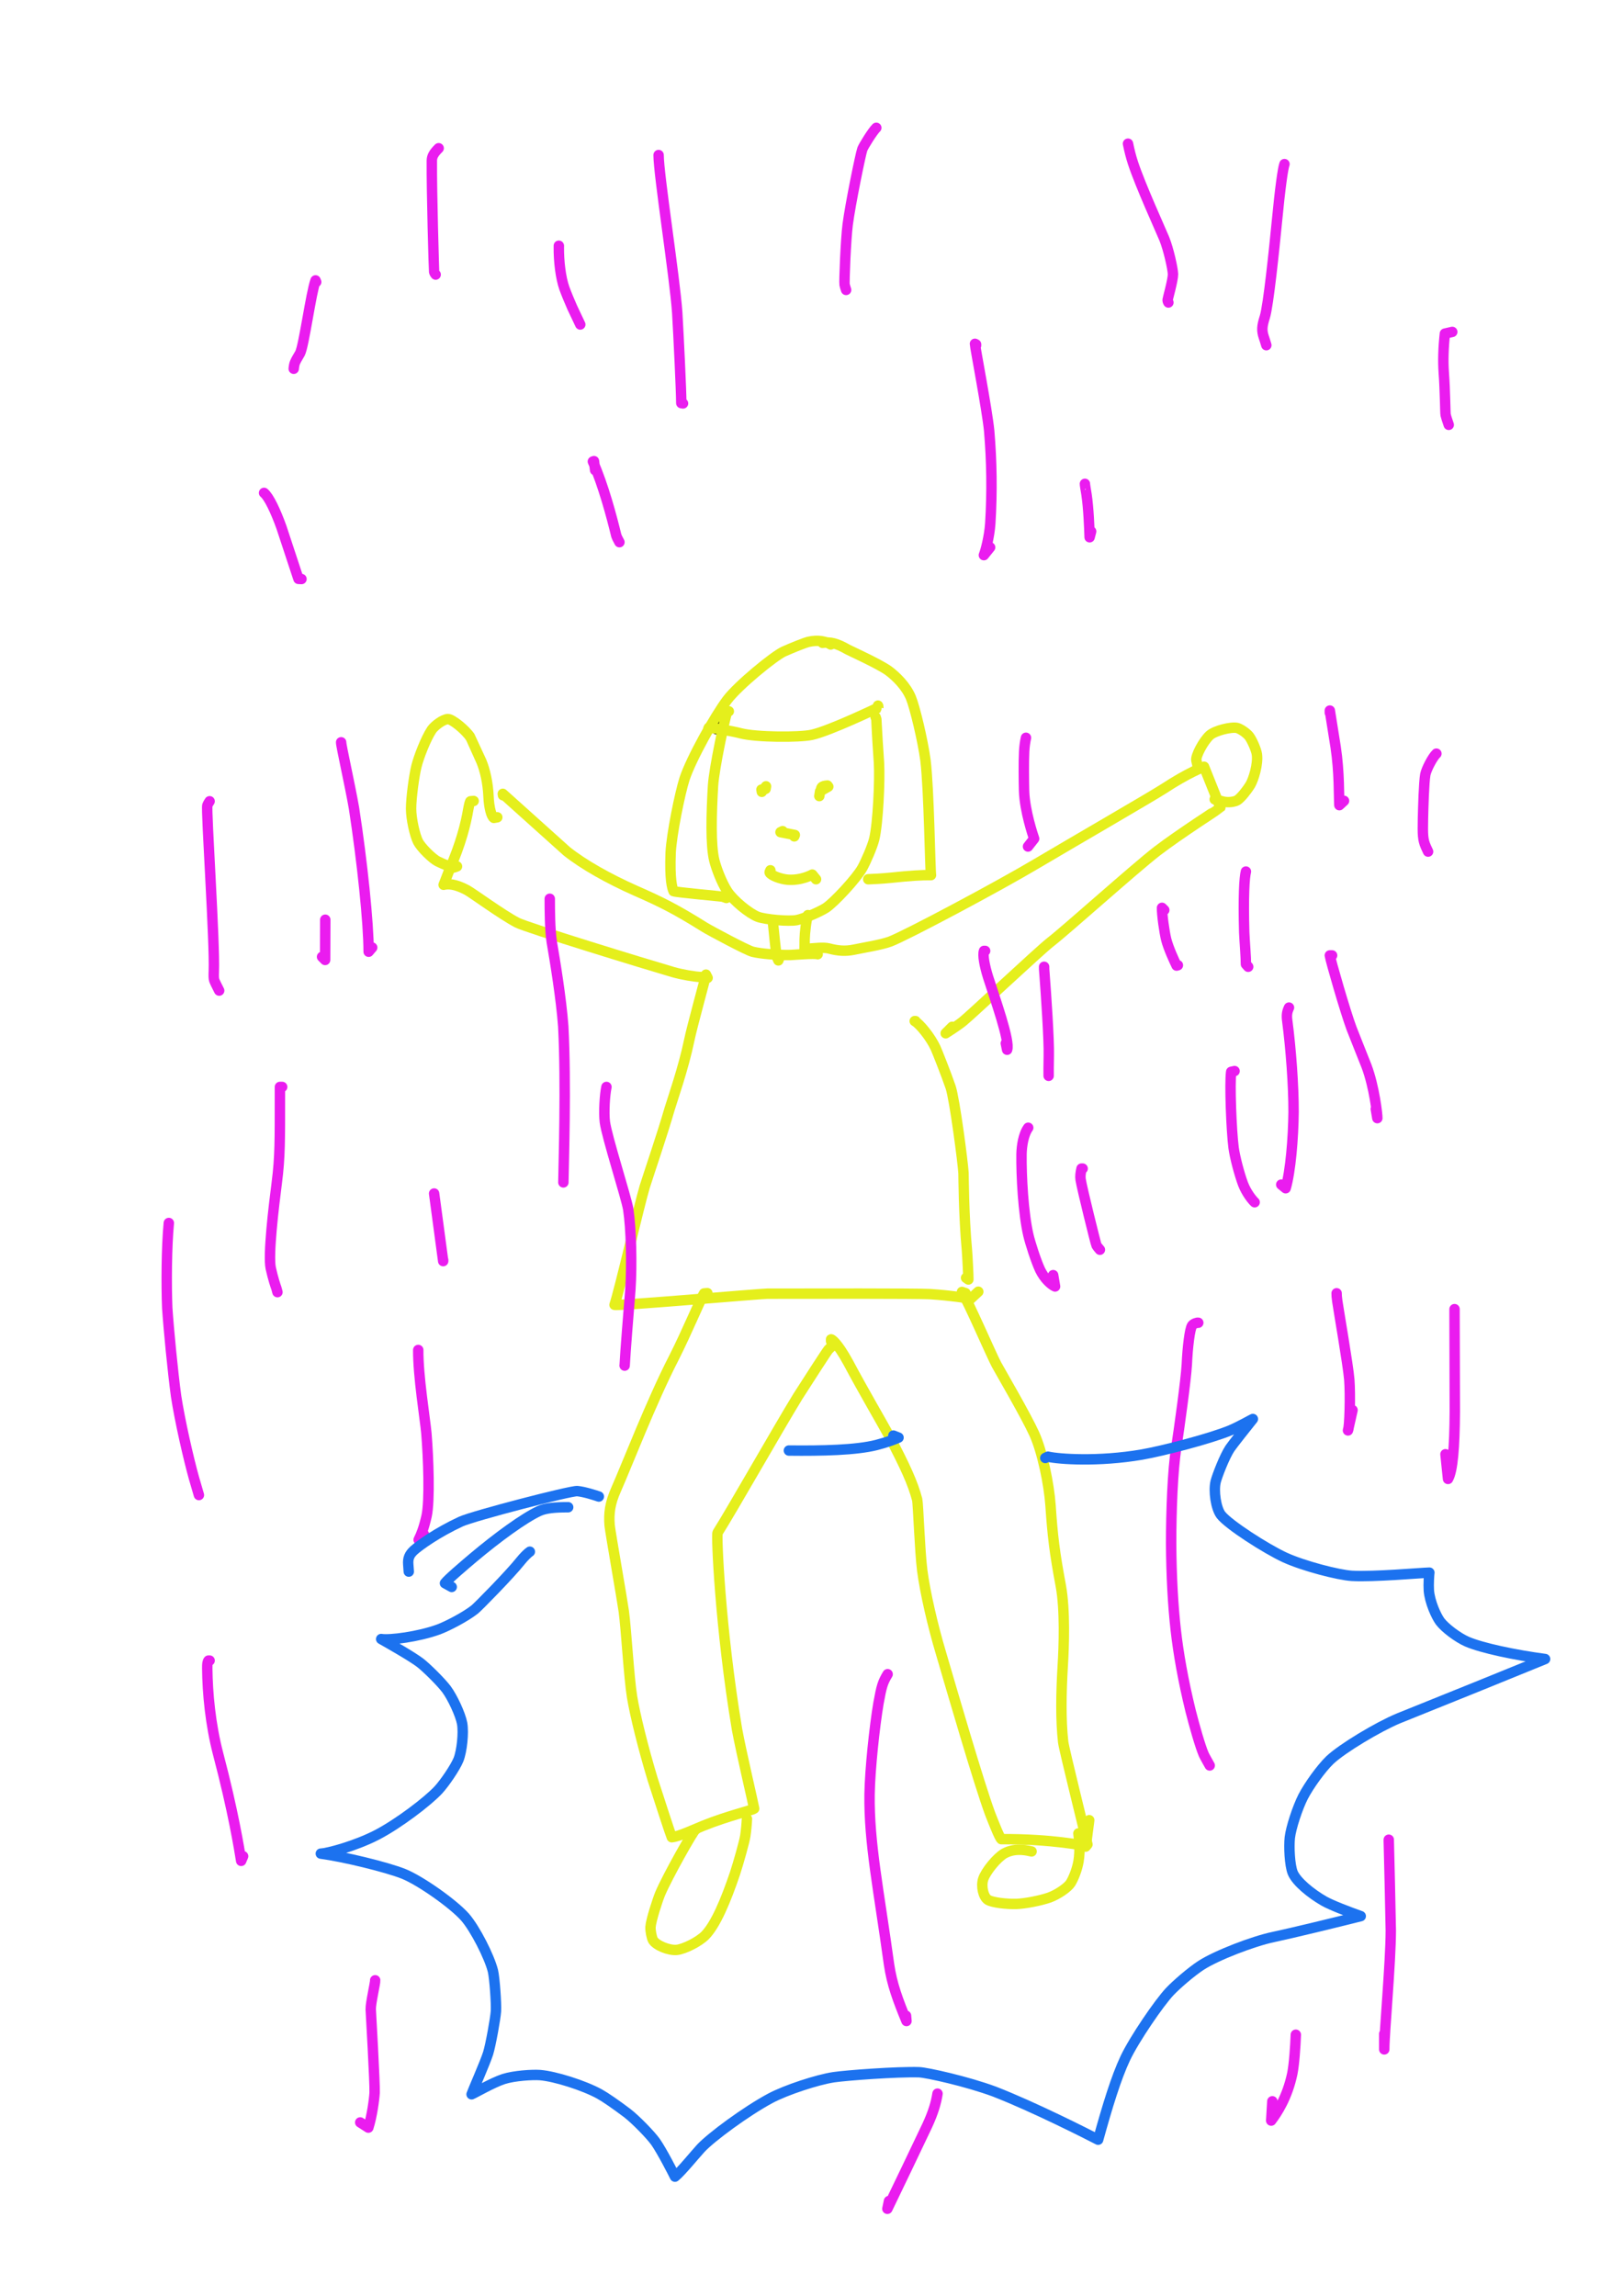 <?xml version="1.0" encoding="UTF-8" standalone="no"?>
<!DOCTYPE svg PUBLIC "-//W3C//DTD SVG 1.1//EN" "http://www.w3.org/Graphics/SVG/1.1/DTD/svg11.dtd">
<svg width="64.20" height="90.84" viewBox="0.00 0.00 535.00 757.00" xmlns="http://www.w3.org/2000/svg" xmlns:xlink="http://www.w3.org/1999/xlink">
<g stroke-linecap="round" id="3">
<path d="M236.22,240.41 C236.22,240.41 237.25,239.43 237.25,239.43" fill="none" stroke="rgb(0, 0, 0)" stroke-width="3.43" stroke-opacity="1.00" stroke-linejoin="round"/>
<path d="M240.25,234.50 C240.25,234.50 239.71,234.50 239.71,234.50 C239.03,236.38 235.42,253.09 235.04,259.01 C234.50,268.25 234.21,278.62 235.46,283.65 C236.13,286.29 237.87,290.95 239.75,293.84 C241.76,296.88 246.93,301.14 249.86,302.26 C252.29,303.15 259.92,303.83 262.59,303.34 C265.20,302.84 270.36,300.50 272.22,299.32 C274.84,297.63 282.28,289.66 284.25,286.14 C285.44,283.98 287.57,279.09 288.18,276.60 C289.42,271.43 290.08,257.32 289.74,251.42 C288.93,239.77 288.94,237.54 288.88,237.17 C288.86,237.04 288.77,236.77 288.62,236.38" fill="none" stroke="rgb(229, 239, 28)" stroke-width="3.43" stroke-opacity="1.00" stroke-linejoin="round"/>
<path d="M234.07,240.14 C234.07,240.14 233.53,240.14 233.53,240.14 C233.53,240.14 233.63,239.92 233.63,239.92 C234.05,239.81 240.48,240.80 244.22,241.76 C249.31,243.08 263.47,243.15 267.61,242.25 C273.62,240.92 289.64,233.21 289.54,233.26 C289.56,233.09 289.56,232.97 289.54,232.91 C289.53,232.84 289.49,232.75 289.42,232.62" fill="none" stroke="rgb(229, 239, 28)" stroke-width="3.43" stroke-opacity="1.00" stroke-linejoin="round"/>
<path d="M273.84,212.47 C272.19,211.46 269.79,210.85 266.48,211.60 C265.32,211.88 261.27,213.49 258.36,214.79 C255.07,216.31 243.39,225.90 239.76,230.66 C235.62,236.15 227.82,250.16 225.66,256.73 C224.10,261.58 221.36,275.13 221.07,281.14 C220.74,289.93 221.54,292.67 222.03,293.80 C222.83,294.16 237.66,295.49 238.14,295.60 C238.39,295.66 238.82,295.81 239.44,296.04" fill="none" stroke="rgb(229, 239, 28)" stroke-width="3.43" stroke-opacity="1.00" stroke-linejoin="round"/>
<path d="M271.15,211.93 C273.68,211.56 275.70,211.99 279.56,214.19 C280.51,214.69 289.31,218.66 292.76,221.03 C295.36,222.94 298.63,226.15 300.24,229.94 C301.56,233.11 304.20,244.13 305.07,250.67 C306.24,260.14 306.60,286.83 306.89,288.51 C304.14,288.45 299.81,288.71 294.46,289.29 C291.03,289.66 287.38,289.83 286.20,289.86" fill="none" stroke="rgb(229, 239, 28)" stroke-width="3.43" stroke-opacity="1.00" stroke-linejoin="round"/>
<path d="M251.26,260.30 C251.26,260.30 251.00,260.30 251.00,260.30 C251.00,260.30 251.12,261.05 251.12,261.05 C251.12,261.05 252.51,259.22 252.51,259.22 C252.51,259.22 252.37,260.07 252.37,260.07" fill="none" stroke="rgb(229, 239, 28)" stroke-width="3.43" stroke-opacity="1.00" stroke-linejoin="round"/>
<path d="M272.76,258.96 C271.81,259.02 271.16,259.20 270.88,259.54 C270.65,259.83 270.60,260.24 270.69,260.57 C270.69,260.57 273.04,259.32 273.04,259.32 C273.04,259.32 270.33,260.87 270.33,260.87 C270.33,260.87 270.08,262.45 270.08,262.45" fill="none" stroke="rgb(229, 239, 28)" stroke-width="3.43" stroke-opacity="1.00" stroke-linejoin="round"/>
<path d="M257.98,274.00 C257.98,274.00 257.28,274.34 257.28,274.34 C257.28,274.34 262.01,275.27 262.01,275.27 C262.01,275.27 261.82,275.73 261.82,275.73" fill="none" stroke="rgb(229, 239, 28)" stroke-width="3.43" stroke-opacity="1.00" stroke-linejoin="round"/>
<path d="M253.95,286.90 C253.70,287.39 253.64,287.55 253.73,287.72 C254.26,288.61 257.15,289.79 259.68,290.01 C264.16,290.34 267.67,288.37 267.75,288.32 C267.75,288.32 269.00,289.86 269.00,289.86" fill="none" stroke="rgb(229, 239, 28)" stroke-width="3.43" stroke-opacity="1.00" stroke-linejoin="round"/>
<path d="M254.76,303.56 C254.74,303.59 254.74,303.68 254.76,303.83 C255.05,306.68 255.79,314.37 256.05,315.27 C256.12,315.52 256.30,315.98 256.58,316.62 C256.58,316.62 257.28,314.81 257.28,314.81" fill="none" stroke="rgb(229, 239, 28)" stroke-width="3.43" stroke-opacity="1.00" stroke-linejoin="round"/>
<path d="M266.31,301.68 C265.74,303.36 265.28,307.77 265.24,309.57 C265.21,310.55 265.24,313.38 265.18,313.69 C265.16,313.79 265.09,313.98 264.99,314.24" fill="none" stroke="rgb(229, 239, 28)" stroke-width="3.43" stroke-opacity="1.00" stroke-linejoin="round"/>
<path d="M269.54,314.58 C268.42,314.20 261.88,314.78 260.56,314.83 C256.83,314.93 250.75,314.45 248.07,313.76 C246.09,313.23 234.31,306.93 232.21,305.65 C222.76,299.74 218.03,297.37 209.53,293.65 C200.45,289.61 192.40,285.06 186.86,280.67 C186.84,280.65 166.62,262.49 165.74,261.70 C165.74,261.70 165.81,262.18 165.81,262.18" fill="none" stroke="rgb(229, 239, 28)" stroke-width="3.43" stroke-opacity="1.00" stroke-linejoin="round"/>
<path d="M163.93,269.44 C163.93,269.44 162.79,269.64 162.79,269.64 C162.01,269.16 161.19,266.32 161.03,262.51 C160.84,258.07 159.87,253.86 158.69,251.03 C157.81,249.12 155.08,243.09 155.04,243.04 C153.47,240.62 149.06,237.05 147.66,237.05 C146.05,237.11 143.23,239.23 142.29,240.62 C140.36,243.54 138.04,249.55 137.28,252.58 C136.48,255.79 135.50,263.24 135.51,266.64 C135.53,269.98 136.72,275.32 137.81,277.50 C138.85,279.48 142.50,283.06 144.27,283.97 C146.35,285.01 149.20,286.06 149.39,286.05 C149.57,286.03 149.99,285.88 150.65,285.62" fill="none" stroke="rgb(229, 239, 28)" stroke-width="3.43" stroke-opacity="1.00" stroke-linejoin="round"/>
<path d="M156.14,264.06 C156.14,264.06 155.12,264.14 155.12,264.14 C154.95,264.07 154.70,264.95 154.34,266.91 C153.59,271.41 151.92,278.19 148.21,286.58 C147.80,287.58 146.83,290.28 146.23,291.69 C147.74,291.31 150.08,291.39 153.89,293.41 C155.77,294.43 165.57,301.64 170.50,304.18 C173.88,305.90 212.50,317.74 221.93,320.49 C224.97,321.34 228.92,322.02 231.24,322.10 C231.44,322.11 231.66,322.11 231.92,322.11" fill="none" stroke="rgb(229, 239, 28)" stroke-width="3.43" stroke-opacity="1.00" stroke-linejoin="round"/>
<path d="M233.26,322.37 C233.15,322.15 233.04,321.93 232.92,321.70 C232.86,321.57 232.79,321.43 232.72,321.30 C232.32,323.42 228.20,338.07 227.15,343.16 C225.27,352.21 221.67,362.43 220.70,365.67 C218.33,373.92 213.90,386.84 212.52,391.24 C210.62,397.59 204.20,425.42 202.57,430.16 C203.13,430.65 250.69,426.50 252.95,426.48 C267.46,426.45 302.59,426.39 306.58,426.63 C313.66,427.10 319.03,427.98 320.01,428.13 C320.01,428.13 322.48,425.83 322.48,425.83" fill="none" stroke="rgb(229, 239, 28)" stroke-width="3.43" stroke-opacity="1.00" stroke-linejoin="round"/>
<path d="M301.78,336.62 C301.78,336.62 301.52,336.62 301.52,336.62 C303.12,337.49 306.70,341.82 308.39,345.46 C308.83,346.40 311.90,354.12 313.36,358.40 C314.69,362.39 317.44,383.44 317.61,386.79 C317.64,387.57 317.67,400.72 318.74,412.21 C318.87,413.65 319.24,420.76 319.21,421.81 C319.21,421.81 318.45,421.27 318.45,421.27" fill="none" stroke="rgb(229, 239, 28)" stroke-width="3.43" stroke-opacity="1.00" stroke-linejoin="round"/>
<path d="M267.39,313.24 C267.39,313.24 267.12,312.70 267.12,312.70 C268.13,312.65 271.48,312.21 273.26,312.68 C276.29,313.49 278.71,313.65 281.48,313.08 C284.57,312.42 290.44,311.51 293.43,310.40 C298.86,308.33 329.14,292.19 341.77,284.67 C353.17,277.92 379.70,262.55 383.68,259.97 C391.51,254.82 396.71,252.84 396.90,252.77 C396.90,252.77 402.28,266.21 402.28,266.21 C402.18,266.36 388.68,275.02 381.40,280.60 C373.55,286.71 351.61,306.46 346.22,310.63 C342.37,313.65 319.88,334.78 317.36,336.77 C315.95,337.88 314.21,339.06 311.73,340.64 C311.73,340.64 313.88,338.50 313.88,338.50" fill="none" stroke="rgb(229, 239, 28)" stroke-width="3.43" stroke-opacity="1.00" stroke-linejoin="round"/>
<path d="M394.76,253.04 C394.82,252.49 394.49,251.16 394.36,250.66 C394.07,249.30 396.58,244.46 398.74,242.43 C400.48,240.84 405.86,239.54 407.80,239.98 C408.90,240.27 410.86,241.60 411.74,242.70 C412.67,243.92 414.08,247.08 414.32,248.67 C414.77,252.00 413.18,256.99 412.15,258.73 C410.93,260.71 409.02,263.05 407.91,263.78 C406.87,264.41 404.83,264.61 403.35,264.29 C402.96,264.20 401.98,263.95 400.41,263.52" fill="none" stroke="rgb(229, 239, 28)" stroke-width="3.43" stroke-opacity="1.00" stroke-linejoin="round"/>
<path d="M233.18,426.31 C233.18,426.31 232.09,426.40 232.09,426.40 C231.24,427.58 226.32,439.41 222.09,447.73 C214.72,462.05 206.76,482.74 203.05,491.14 C201.06,495.61 200.64,498.92 200.95,502.85 C201.25,505.55 205.08,527.27 205.62,531.17 C206.43,537.15 207.29,552.74 208.34,559.34 C209.32,565.33 211.99,576.17 215.12,586.52 C217.36,593.50 221.08,604.91 221.44,605.68 C223.93,605.43 229.08,602.99 231.81,601.89 C239.95,598.61 247.97,596.80 248.60,596.24 C248.32,594.55 244.35,577.73 242.93,570.03 C237.35,536.58 236.10,505.99 236.54,505.29 C241.19,497.97 256.45,471.05 263.01,460.35 C266.61,454.70 272.62,445.41 273.06,444.93 C273.29,444.68 273.85,444.14 274.74,443.33" fill="none" stroke="rgb(229, 239, 28)" stroke-width="3.43" stroke-opacity="1.00" stroke-linejoin="round"/>
<path d="M273.95,442.14 C273.95,442.14 273.95,441.54 273.95,441.54 C274.05,441.48 275.86,442.31 279.67,449.30 C284.52,458.42 290.50,468.61 293.15,473.46 C298.41,483.48 300.89,488.89 302.34,494.38 C302.67,495.70 303.18,511.18 304.00,517.73 C304.94,525.02 307.56,536.23 310.03,544.48 C314.05,558.19 322.56,587.53 326.37,597.91 C327.61,601.07 329.46,605.79 330.09,606.32 C347.28,606.21 357.29,608.59 357.96,608.45 C357.96,608.45 359.05,600.06 359.05,600.06" fill="none" stroke="rgb(229, 239, 28)" stroke-width="3.43" stroke-opacity="1.00" stroke-linejoin="round"/>
<path d="M318.28,426.31 C318.28,426.31 317.09,425.91 317.09,425.91 C318.98,428.56 326.80,446.76 328.50,449.91 C329.60,451.94 338.17,466.61 340.94,472.71 C343.60,478.62 345.79,489.19 346.30,496.37 C346.98,506.44 347.63,511.83 349.68,522.80 C351.14,530.73 350.71,542.99 350.32,549.15 C349.77,558.52 349.65,566.96 350.46,574.30 C350.71,576.58 358.12,606.23 358.46,608.05 C358.46,608.05 357.86,608.77 357.86,608.77" fill="none" stroke="rgb(229, 239, 28)" stroke-width="3.43" stroke-opacity="1.00" stroke-linejoin="round"/>
<path d="M340.05,610.36 C339.28,610.23 334.94,608.85 331.03,611.04 C328.63,612.44 324.97,616.87 324.09,619.50 C323.35,621.89 324.13,625.31 325.65,626.32 C327.10,627.22 331.77,627.75 334.96,627.67 C337.94,627.58 343.08,626.55 345.91,625.56 C348.60,624.59 351.96,622.30 352.91,620.80 C354.01,619.02 355.11,616.04 355.52,613.62 C356.14,609.86 355.70,606.24 355.48,604.42" fill="none" stroke="rgb(229, 239, 28)" stroke-width="3.43" stroke-opacity="1.00" stroke-linejoin="round"/>
<path d="M228.83,603.23 C228.83,603.23 229.22,603.23 229.22,603.23 C228.62,603.33 219.97,618.70 217.61,624.30 C216.80,626.25 214.58,633.00 214.43,635.28 C214.37,636.53 214.80,638.76 215.25,639.60 C216.27,641.32 220.49,643.09 223.13,642.82 C225.68,642.52 230.34,640.14 232.41,638.08 C235.93,634.51 239.27,626.48 242.28,617.60 C243.38,614.25 245.34,607.31 245.67,605.30 C245.93,603.67 246.16,601.11 246.22,599.62" fill="none" stroke="rgb(229, 239, 28)" stroke-width="3.43" stroke-opacity="1.00" stroke-linejoin="round"/>
<path d="M144.60,48.87 C143.04,50.43 142.38,51.49 142.35,52.92 C142.26,63.00 143.04,89.18 143.10,89.54 C143.15,89.84 143.32,90.17 143.61,90.52" fill="none" stroke="rgb(234, 28, 239)" stroke-width="3.43" stroke-opacity="1.00" stroke-linejoin="round"/>
<path d="M104.23,92.97 C104.23,92.97 104.02,92.44 104.02,92.44 C102.51,96.52 100.19,114.03 98.89,116.50 C98.35,117.51 97.66,118.47 97.23,119.53 C97.04,119.99 96.90,120.66 96.82,121.56" fill="none" stroke="rgb(234, 28, 239)" stroke-width="3.43" stroke-opacity="1.00" stroke-linejoin="round"/>
<path d="M87.04,162.49 C88.61,163.75 90.87,168.49 92.78,173.84 C95.22,181.23 98.03,189.73 98.39,190.84 C98.39,190.84 99.38,190.89 99.38,190.89" fill="none" stroke="rgb(234, 28, 239)" stroke-width="3.43" stroke-opacity="1.00" stroke-linejoin="round"/>
<path d="M112.45,244.71 C112.39,245.69 115.37,258.80 116.70,266.49 C119.42,284.16 121.51,304.26 121.52,313.76 C121.52,313.76 122.69,312.38 122.69,312.38" fill="none" stroke="rgb(234, 28, 239)" stroke-width="3.43" stroke-opacity="1.00" stroke-linejoin="round"/>
<path d="M107.22,304.51 C107.22,304.51 107.22,303.20 107.22,303.20 C107.22,303.20 107.17,316.47 107.17,316.47 C107.17,316.47 106.16,315.44 106.16,315.44" fill="none" stroke="rgb(234, 28, 239)" stroke-width="3.43" stroke-opacity="1.00" stroke-linejoin="round"/>
<path d="M69.10,264.15 C68.68,264.79 68.43,265.24 68.35,265.49 C67.89,267.02 70.87,310.91 70.48,320.24 C70.42,321.70 70.45,322.65 70.60,323.09 C70.76,323.59 71.31,324.75 72.25,326.57" fill="none" stroke="rgb(234, 28, 239)" stroke-width="3.43" stroke-opacity="1.00" stroke-linejoin="round"/>
<path d="M93.02,358.33 C93.02,358.33 92.27,358.33 92.27,358.33 C92.27,358.28 92.27,359.81 92.27,361.14 C92.26,375.92 92.35,381.29 91.23,390.01 C90.21,397.95 88.33,413.69 89.24,418.05 C90.00,421.51 90.86,424.04 91.11,424.69 C91.18,424.90 91.30,425.33 91.46,425.98" fill="none" stroke="rgb(234, 28, 239)" stroke-width="3.43" stroke-opacity="1.00" stroke-linejoin="round"/>
<path d="M55.65,403.18 C54.89,411.20 54.82,423.57 55.13,431.15 C55.58,438.04 56.95,452.20 58.04,460.23 C59.28,468.39 62.18,481.01 63.92,487.21 C64.46,489.08 65.28,491.91 65.57,492.87" fill="none" stroke="rgb(234, 28, 239)" stroke-width="3.43" stroke-opacity="1.00" stroke-linejoin="round"/>
<path d="M69.10,547.44 C69.10,547.44 68.73,547.44 68.73,547.44 C68.41,547.82 68.30,548.40 68.32,550.06 C68.41,558.21 69.35,568.43 71.92,578.27 C76.87,597.03 78.90,609.72 79.50,613.47 C79.50,613.47 80.14,611.94 80.14,611.94" fill="none" stroke="rgb(234, 28, 239)" stroke-width="3.43" stroke-opacity="1.00" stroke-linejoin="round"/>
<path d="M137.87,445.04 C137.79,453.59 140.13,467.78 140.55,472.49 C141.22,480.53 141.74,494.74 140.61,499.84 C139.70,503.79 138.92,505.75 138.00,507.62 C138.00,507.62 139.79,505.91 139.79,505.91" fill="none" stroke="rgb(234, 28, 239)" stroke-width="3.43" stroke-opacity="1.00" stroke-linejoin="round"/>
<path d="M123.67,652.84 C123.76,653.63 122.14,660.41 122.21,662.41 C122.22,662.58 123.62,687.10 123.49,689.86 C123.37,692.07 122.61,697.71 121.42,701.41 C121.42,701.41 118.74,699.70 118.74,699.70" fill="none" stroke="rgb(234, 28, 239)" stroke-width="3.43" stroke-opacity="1.00" stroke-linejoin="round"/>
<path d="M143.10,393.46 C143.10,393.46 146.09,415.75 146.09,415.75 C146.09,415.75 146.09,415.37 146.09,415.37" fill="none" stroke="rgb(234, 28, 239)" stroke-width="3.43" stroke-opacity="1.00" stroke-linejoin="round"/>
<path d="M181.22,296.29 C181.22,299.78 181.25,306.32 181.87,310.48 C182.97,316.83 184.99,329.18 185.67,338.34 C186.67,357.34 185.79,383.46 185.71,389.71 C185.71,389.75 185.71,389.87 185.71,389.83" fill="none" stroke="rgb(234, 28, 239)" stroke-width="3.43" stroke-opacity="1.00" stroke-linejoin="round"/>
<path d="M199.91,358.33 C199.34,360.91 199.00,366.76 199.38,369.87 C200.01,374.77 206.47,394.80 207.09,398.68 C208.06,405.07 208.34,416.90 207.80,425.09 C207.18,432.81 206.08,446.37 205.91,450.20 C205.91,450.22 205.89,450.29 205.89,450.27" fill="none" stroke="rgb(234, 28, 239)" stroke-width="3.43" stroke-opacity="1.00" stroke-linejoin="round"/>
<path d="M184.21,81.01 C184.24,80.89 184.22,81.26 184.21,81.39 C184.16,86.13 184.82,91.56 186.02,94.99 C186.56,96.50 187.86,99.67 188.62,101.35 C188.99,102.15 190.75,105.88 191.28,106.98" fill="none" stroke="rgb(234, 28, 239)" stroke-width="3.43" stroke-opacity="1.00" stroke-linejoin="round"/>
<path d="M196.17,155.01 C196.17,155.01 195.80,152.02 195.80,152.02 C195.80,152.02 195.43,152.15 195.43,152.15 C198.86,159.87 201.70,170.56 203.13,176.51 C203.29,177.01 203.64,177.75 204.19,178.74" fill="none" stroke="rgb(234, 28, 239)" stroke-width="3.43" stroke-opacity="1.00" stroke-linejoin="round"/>
<path d="M217.10,51.11 C217.08,57.44 222.42,91.30 223.24,103.05 C223.69,110.60 224.58,129.16 224.58,132.90 C224.58,132.90 225.15,133.00 225.15,133.00" fill="none" stroke="rgb(234, 28, 239)" stroke-width="3.43" stroke-opacity="1.00" stroke-linejoin="round"/>
<path d="M288.86,42.14 C287.73,43.17 284.65,48.12 284.26,49.17 C283.67,50.81 280.27,67.47 279.43,74.02 C278.77,79.23 278.25,92.91 278.40,93.79 C278.45,94.11 278.62,94.71 278.91,95.58" fill="none" stroke="rgb(234, 28, 239)" stroke-width="3.43" stroke-opacity="1.00" stroke-linejoin="round"/>
<path d="M321.75,113.90 C321.75,113.90 321.75,113.53 321.75,113.53 C321.75,113.53 321.38,113.34 321.38,113.34 C321.39,114.41 325.38,134.96 326.07,142.06 C326.91,151.98 327.09,162.03 326.43,172.59 C326.13,176.94 324.88,181.65 324.32,183.02 C324.32,183.02 326.38,180.45 326.38,180.45" fill="none" stroke="rgb(234, 28, 239)" stroke-width="3.43" stroke-opacity="1.00" stroke-linejoin="round"/>
<path d="M357.63,159.50 C357.57,159.50 357.89,161.43 358.15,162.98 C358.83,167.48 359.09,174.15 359.18,177.12 C359.18,177.12 359.68,175.19 359.68,175.19" fill="none" stroke="rgb(234, 28, 239)" stroke-width="3.43" stroke-opacity="1.00" stroke-linejoin="round"/>
<path d="M371.83,47.37 C372.31,49.73 372.78,51.60 373.47,53.72 C375.91,61.15 382.55,75.70 383.78,78.68 C385.19,82.13 386.60,88.57 386.66,90.37 C386.68,92.30 384.93,98.44 384.90,98.79 C384.86,99.09 384.95,99.41 385.15,99.73" fill="none" stroke="rgb(234, 28, 239)" stroke-width="3.43" stroke-opacity="1.00" stroke-linejoin="round"/>
<path d="M423.41,54.10 C422.90,55.47 422.00,61.72 420.87,73.50 C420.05,81.88 418.11,100.82 416.92,104.54 C415.95,107.60 415.87,108.99 416.61,111.20 C416.82,111.81 417.10,112.67 417.43,113.80" fill="none" stroke="rgb(234, 28, 239)" stroke-width="3.43" stroke-opacity="1.00" stroke-linejoin="round"/>
<path d="M478.72,109.42 C478.72,109.42 476.29,109.98 476.29,109.98 C475.78,114.64 475.65,118.99 475.92,122.81 C476.37,128.96 476.40,136.19 476.53,136.79 C476.63,137.29 476.98,138.37 477.56,140.06" fill="none" stroke="rgb(234, 28, 239)" stroke-width="3.43" stroke-opacity="1.00" stroke-linejoin="round"/>
<path d="M438.36,234.99 C438.36,234.99 438.36,234.25 438.36,234.25 C438.79,236.96 439.75,242.98 440.28,246.29 C441.54,254.63 441.31,262.36 441.50,265.44 C441.50,265.44 443.04,264.01 443.04,264.01" fill="none" stroke="rgb(234, 28, 239)" stroke-width="3.43" stroke-opacity="1.00" stroke-linejoin="round"/>
<path d="M473.49,248.45 C472.20,249.64 470.15,253.65 469.83,255.36 C469.37,258.00 469.15,266.10 469.06,269.90 C468.96,275.26 468.99,276.78 469.99,279.10 C470.11,279.37 470.36,279.92 470.75,280.75" fill="none" stroke="rgb(234, 28, 239)" stroke-width="3.43" stroke-opacity="1.00" stroke-linejoin="round"/>
<path d="M439.11,314.97 C439.11,314.97 438.36,314.97 438.36,314.97 C438.59,316.64 443.51,333.65 445.50,338.98 C446.29,341.06 449.18,348.23 450.44,351.44 C453.03,358.33 454.05,367.45 454.02,368.62 C454.02,368.62 453.51,365.59 453.51,365.59" fill="none" stroke="rgb(234, 28, 239)" stroke-width="3.43" stroke-opacity="1.00" stroke-linejoin="round"/>
<path d="M410.70,287.32 C410.18,289.31 409.81,295.63 410.14,307.37 C410.29,310.73 410.72,315.64 410.70,317.86 C410.70,317.86 411.45,318.71 411.45,318.71" fill="none" stroke="rgb(234, 28, 239)" stroke-width="3.43" stroke-opacity="1.00" stroke-linejoin="round"/>
<path d="M424.90,332.17 C424.25,333.56 424.06,334.64 424.33,336.57 C425.53,345.76 426.44,357.99 426.41,366.66 C426.32,375.15 425.42,386.22 423.80,391.73 C423.80,391.73 422.34,390.53 422.34,390.53" fill="none" stroke="rgb(234, 28, 239)" stroke-width="3.43" stroke-opacity="1.00" stroke-linejoin="round"/>
<path d="M383.79,300.02 C383.79,300.02 383.04,299.28 383.04,299.28 C383.00,301.45 383.83,307.37 384.43,309.75 C385.14,312.54 387.02,316.63 387.85,318.33 C387.85,318.33 388.28,318.21 388.28,318.21" fill="none" stroke="rgb(234, 28, 239)" stroke-width="3.43" stroke-opacity="1.00" stroke-linejoin="round"/>
<path d="M338.20,243.22 C337.90,244.55 337.71,245.90 337.60,247.75 C337.41,251.32 337.50,257.53 337.57,260.66 C337.77,267.33 340.54,275.46 340.89,276.49 C340.89,276.49 338.87,279.07 338.87,279.07" fill="none" stroke="rgb(234, 28, 239)" stroke-width="3.43" stroke-opacity="1.00" stroke-linejoin="round"/>
<path d="M324.74,313.48 C324.74,313.48 324.37,313.48 324.37,313.48 C323.86,314.85 324.56,318.41 325.69,322.07 C327.94,329.16 333.02,343.25 331.98,346.07 C331.98,346.07 331.55,343.95 331.55,343.95" fill="none" stroke="rgb(234, 28, 239)" stroke-width="3.43" stroke-opacity="1.00" stroke-linejoin="round"/>
<path d="M344.18,318.71 C344.16,319.21 344.19,319.70 344.30,321.03 C344.79,327.45 345.86,342.94 345.72,348.05 C345.65,350.69 345.66,353.93 345.67,354.67" fill="none" stroke="rgb(234, 28, 239)" stroke-width="3.43" stroke-opacity="1.00" stroke-linejoin="round"/>
<path d="M338.94,371.78 C337.32,374.00 336.79,377.87 336.73,380.43 C336.63,387.75 337.32,399.96 338.97,407.11 C339.59,409.78 341.50,415.72 342.85,418.62 C344.32,421.68 346.61,423.62 347.79,424.11 C347.79,424.11 347.16,420.37 347.16,420.37" fill="none" stroke="rgb(234, 28, 239)" stroke-width="3.43" stroke-opacity="1.00" stroke-linejoin="round"/>
<path d="M356.88,385.24 C356.88,385.24 356.51,385.24 356.51,385.24 C356.19,386.72 356.05,387.79 356.21,388.86 C356.63,391.67 361.23,410.16 361.44,410.55 C361.59,410.83 361.97,411.31 362.57,412.00" fill="none" stroke="rgb(234, 28, 239)" stroke-width="3.43" stroke-opacity="1.00" stroke-linejoin="round"/>
<path d="M406.96,353.10 C406.96,353.10 405.84,353.35 405.84,353.35 C405.29,357.19 405.92,372.87 406.64,378.39 C407.06,381.47 408.49,386.94 409.75,390.33 C410.87,393.26 412.82,395.65 413.58,396.34" fill="none" stroke="rgb(234, 28, 239)" stroke-width="3.43" stroke-opacity="1.00" stroke-linejoin="round"/>
<path d="M395.00,436.07 C394.52,435.99 393.41,436.36 392.95,437.00 C392.22,438.04 391.47,444.01 391.22,449.80 C390.92,455.04 388.77,470.44 387.75,477.20 C386.54,484.69 386.05,498.37 386.05,508.77 C386.11,519.67 386.68,529.40 387.56,537.28 C388.43,545.01 389.99,553.90 392.45,563.97 C393.72,568.98 395.65,575.76 396.80,578.40 C397.12,579.12 398.34,581.25 398.77,582.02" fill="none" stroke="rgb(234, 28, 239)" stroke-width="3.43" stroke-opacity="1.00" stroke-linejoin="round"/>
<path d="M292.60,551.93 C290.96,554.65 290.60,555.86 289.58,561.50 C288.32,568.87 286.76,583.33 286.64,591.57 C286.43,607.63 289.71,623.24 293.05,647.57 C294.01,654.19 296.04,659.51 298.81,666.27 C298.81,666.27 298.66,664.51 298.66,664.51" fill="none" stroke="rgb(234, 28, 239)" stroke-width="3.43" stroke-opacity="1.00" stroke-linejoin="round"/>
<path d="M309.04,690.21 C308.55,693.35 307.59,696.51 305.67,700.68 C302.06,708.31 295.48,722.05 292.51,728.17 C292.51,728.17 293.04,725.61 293.04,725.61" fill="none" stroke="rgb(234, 28, 239)" stroke-width="3.43" stroke-opacity="1.00" stroke-linejoin="round"/>
<path d="M427.15,670.78 C427.01,674.63 426.60,680.59 426.00,683.56 C424.34,691.49 420.92,696.60 419.03,699.09 C419.03,699.09 419.41,692.73 419.41,692.73" fill="none" stroke="rgb(234, 28, 239)" stroke-width="3.43" stroke-opacity="1.00" stroke-linejoin="round"/>
<path d="M457.79,606.49 C457.79,606.54 457.79,606.66 457.79,606.87 C457.97,613.24 458.30,628.03 458.46,636.46 C458.43,647.20 456.28,670.43 456.30,675.62 C456.30,675.62 456.30,670.47 456.30,670.47" fill="none" stroke="rgb(234, 28, 239)" stroke-width="3.43" stroke-opacity="1.00" stroke-linejoin="round"/>
<path d="M440.60,426.35 C440.58,426.81 440.64,427.72 440.82,428.97 C441.19,431.64 444.39,450.01 444.78,454.86 C445.16,459.81 444.91,470.44 444.34,471.57 C444.34,471.57 445.85,464.87 445.85,464.87" fill="none" stroke="rgb(234, 28, 239)" stroke-width="3.43" stroke-opacity="1.00" stroke-linejoin="round"/>
<path d="M479.47,431.58 C479.47,432.33 479.47,433.08 479.47,433.82 C479.49,440.40 479.54,456.22 479.56,465.45 C479.48,477.21 478.86,484.91 477.32,487.56 C477.32,487.56 476.48,479.42 476.48,479.42" fill="none" stroke="rgb(234, 28, 239)" stroke-width="3.43" stroke-opacity="1.00" stroke-linejoin="round"/>
<path d="M260.05,478.20 C270.89,478.32 282.19,478.09 288.97,476.36 C292.79,475.36 295.02,474.47 296.19,473.93 C296.19,473.93 294.49,473.26 294.49,473.26" fill="none" stroke="rgb(28, 114, 239)" stroke-width="3.43" stroke-opacity="1.00" stroke-linejoin="round"/>
<path d="M197.40,493.36 C196.24,492.96 192.56,491.77 190.30,491.57 C188.07,491.40 156.09,499.71 151.91,501.62 C144.03,505.28 138.33,509.43 136.48,511.06 C134.93,512.49 134.41,513.74 134.58,515.79 C134.64,516.38 134.69,517.15 134.75,518.11" fill="none" stroke="rgb(28, 114, 239)" stroke-width="3.43" stroke-opacity="1.00" stroke-linejoin="round"/>
<path d="M187.29,496.89 C182.90,496.89 179.94,497.15 177.73,498.13 C172.73,500.45 164.24,506.61 155.97,513.55 C152.95,516.11 147.58,520.67 146.67,521.94 C146.67,521.94 148.90,523.17 148.90,523.17" fill="none" stroke="rgb(28, 114, 239)" stroke-width="3.43" stroke-opacity="1.00" stroke-linejoin="round"/>
<path d="M174.66,511.54 C174.06,511.90 172.67,513.27 171.63,514.58 C168.03,519.11 157.59,529.70 156.49,530.59 C153.53,532.94 147.62,536.04 144.59,537.17 C137.98,539.59 128.38,540.82 125.65,540.34 C128.73,542.08 135.68,546.04 138.45,548.12 C140.48,549.67 145.30,554.41 147.16,556.87 C149.16,559.56 151.78,565.19 152.34,568.18 C152.88,571.25 152.26,577.25 151.13,580.11 C150.04,582.76 146.58,587.81 144.52,590.06 C140.97,593.89 131.32,601.21 124.35,604.85 C117.18,608.57 107.98,611.01 105.75,611.08 C113.15,612.06 127.39,615.50 133.04,617.75 C138.57,619.98 149.42,627.62 153.32,632.04 C156.63,635.85 161.32,645.05 162.49,649.77 C163.04,652.09 163.63,660.49 163.48,663.04 C163.31,665.48 161.76,674.11 160.90,676.91 C159.90,680.07 155.76,689.43 155.45,690.42 C156.33,690.11 162.32,686.59 166.02,685.39 C169.56,684.27 175.47,683.91 178.02,684.09 C182.96,684.49 192.42,687.48 197.59,690.31 C199.66,691.46 202.95,693.75 206.79,696.64 C209.59,698.81 214.46,703.82 216.09,706.11 C218.21,709.13 221.92,716.40 222.49,717.57 C224.32,716.16 229.34,710.02 231.01,708.22 C234.47,704.50 246.01,695.99 253.96,691.73 C259.14,688.97 269.52,685.58 274.85,684.79 C278.93,684.19 295.58,682.93 302.93,683.15 C305.52,683.24 318.83,686.20 327.79,689.53 C340.76,694.56 358.82,703.74 361.99,705.39 C365.00,694.50 367.92,684.90 370.95,678.50 C373.95,672.19 382.09,660.27 385.65,656.51 C387.83,654.22 392.53,650.14 395.84,647.96 C400.97,644.62 413.17,639.94 419.72,638.58 C426.06,637.24 441.24,633.54 448.55,631.69 C444.36,630.20 438.94,628.12 436.50,626.76 C432.10,624.24 427.39,620.37 426.13,617.40 C425.10,614.82 424.85,608.73 425.17,605.80 C425.54,602.58 427.69,595.99 429.55,592.33 C431.52,588.52 435.62,582.89 438.36,580.25 C442.44,576.38 454.35,569.25 460.98,566.50 C476.06,560.45 500.23,550.67 509.32,546.93 C499.39,545.62 488.41,543.29 483.57,541.19 C480.57,539.87 476.34,536.71 474.71,534.54 C473.43,532.79 471.30,528.14 471.00,524.34 C470.86,522.39 471.06,519.01 471.17,518.45 C468.31,518.52 452.90,519.91 445.65,519.51 C441.11,519.23 429.65,516.25 423.54,513.45 C417.40,510.62 404.92,502.63 402.44,499.38 C400.79,497.13 400.00,491.55 400.71,488.51 C401.18,486.59 403.65,480.18 405.43,477.49 C406.21,476.32 411.10,470.15 412.99,467.80 C412.93,467.76 408.78,470.17 405.64,471.50 C399.12,474.23 383.41,478.31 376.39,479.53 C362.09,481.98 348.98,481.05 345.45,480.22 C345.45,480.22 344.56,480.65 344.56,480.65" fill="none" stroke="rgb(28, 114, 239)" stroke-width="3.43" stroke-opacity="1.00" stroke-linejoin="round"/>
</g>
</svg>
